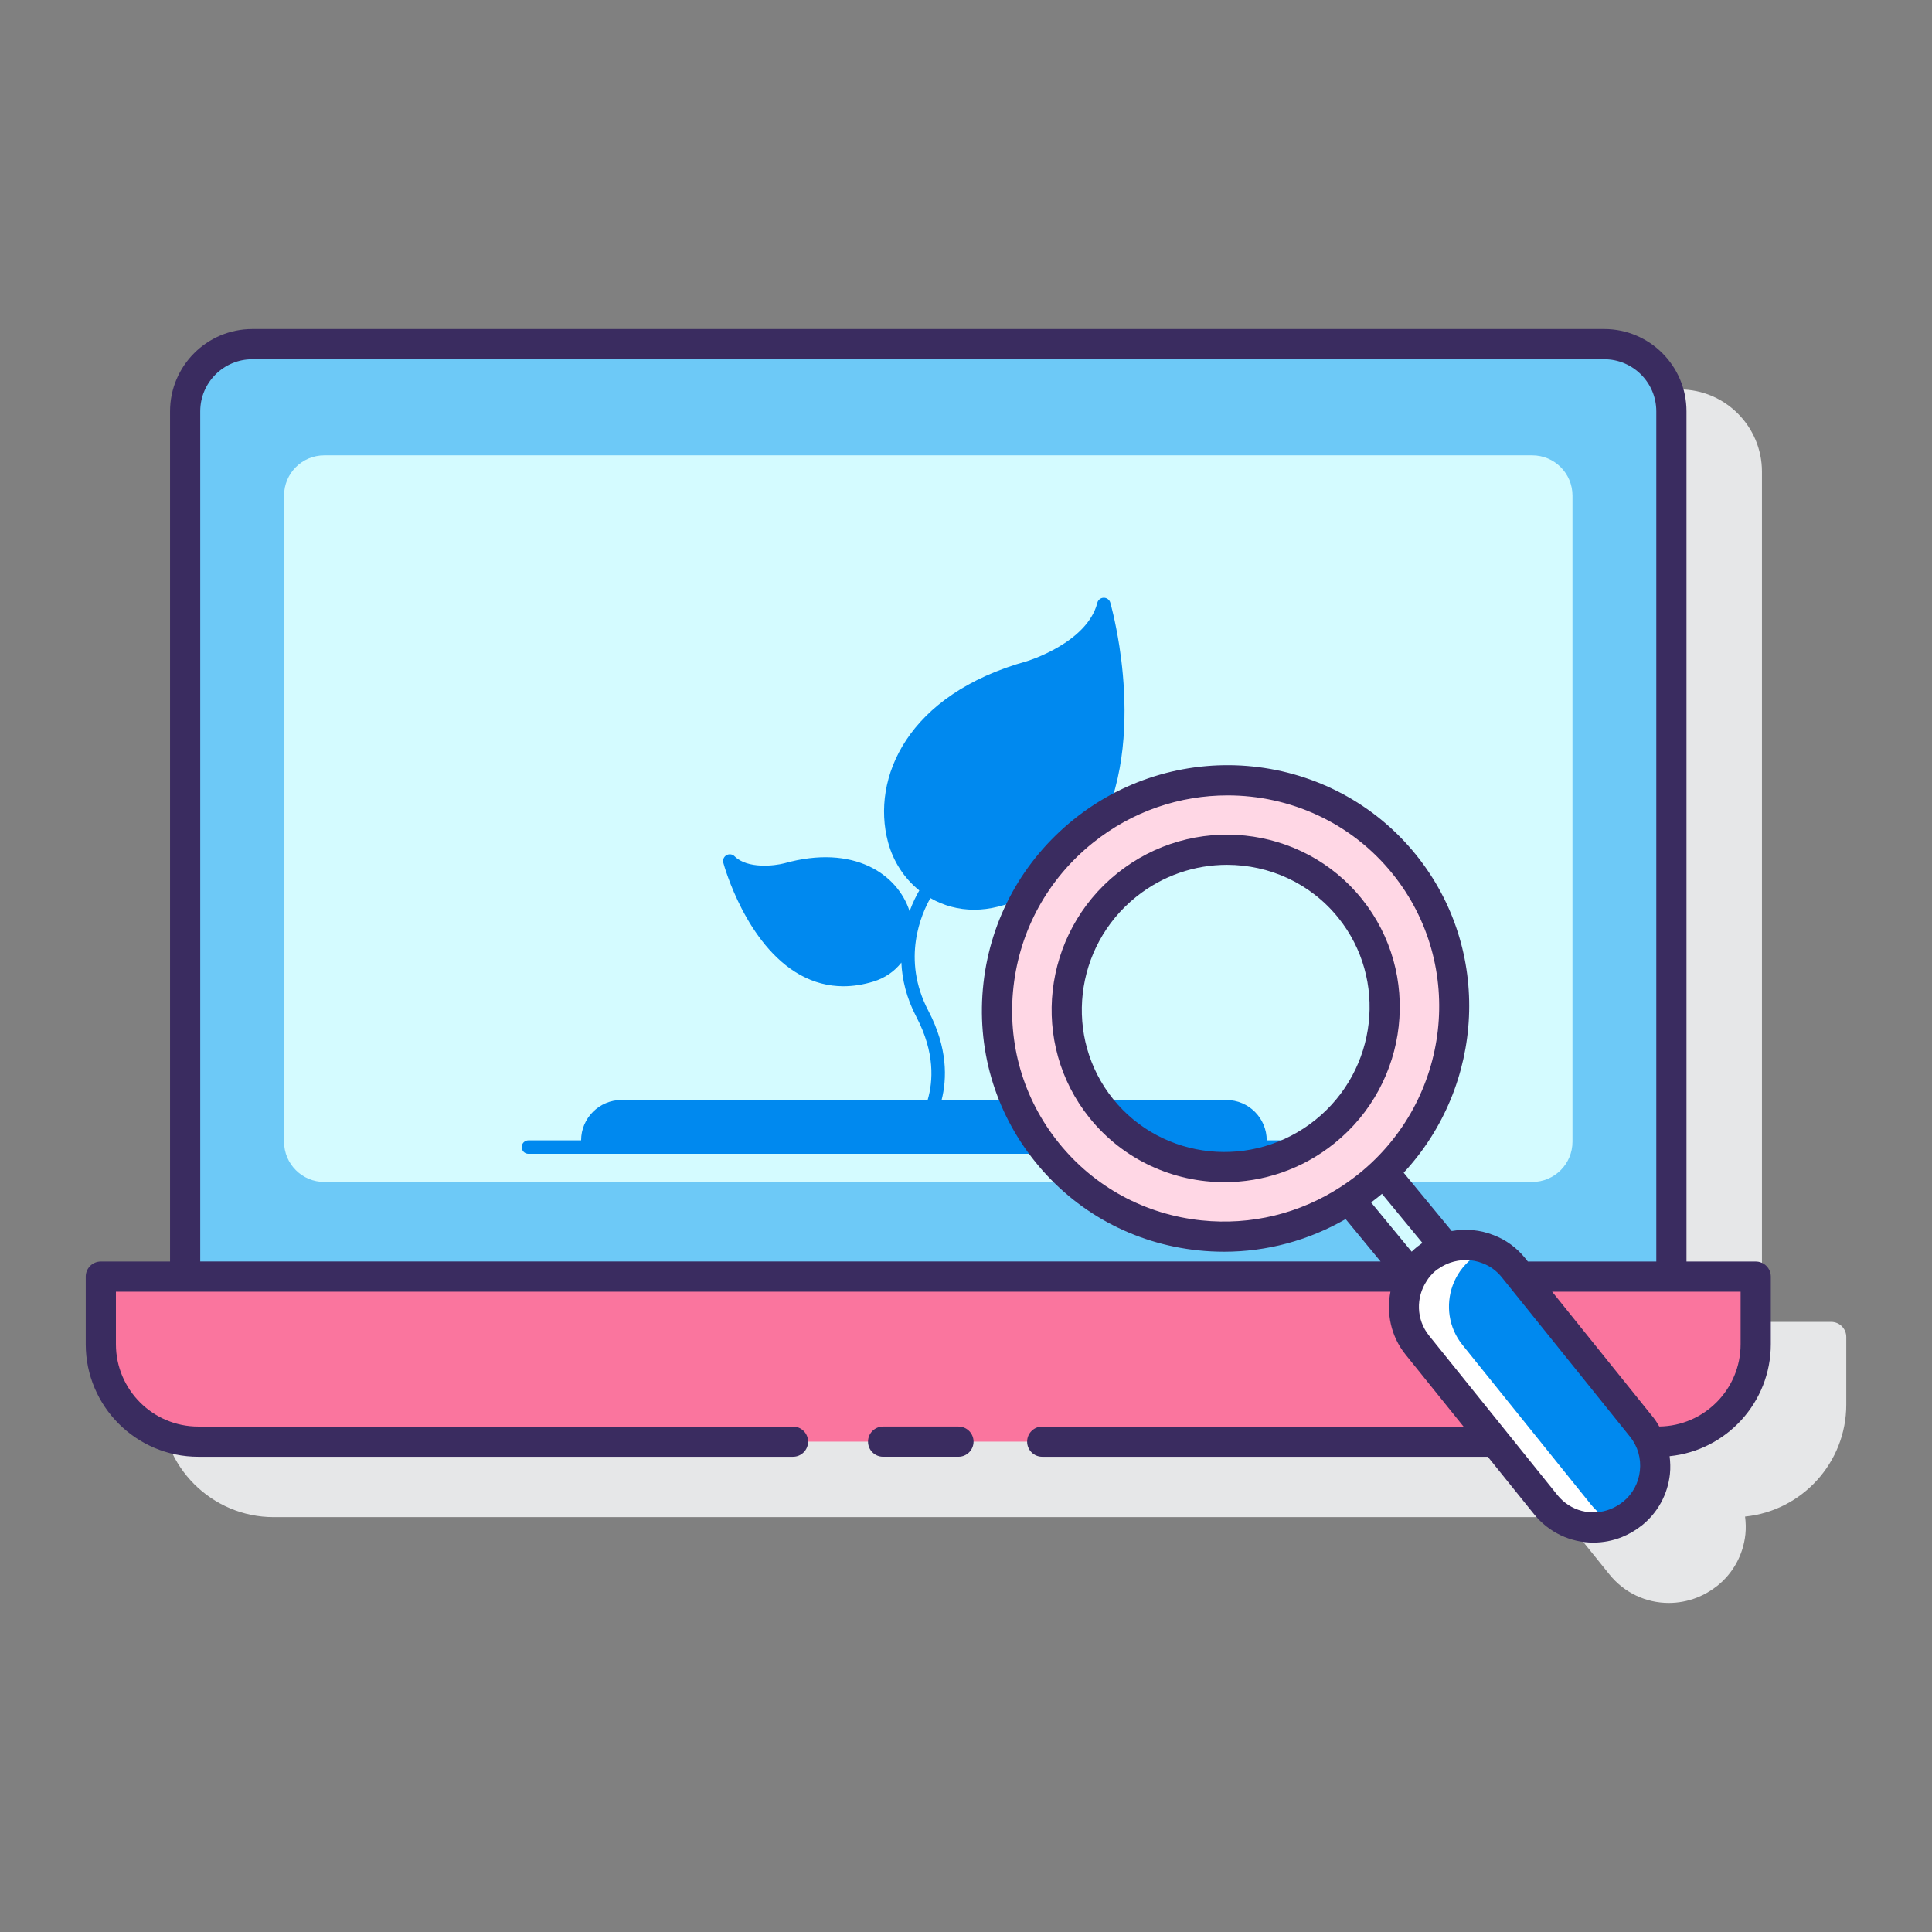 <?xml version="1.0" encoding="utf-8"?>
<!-- Generator: Adobe Illustrator 22.0.1, SVG Export Plug-In . SVG Version: 6.00 Build 0)  -->
<svg version="1.1" id="Layer_1" xmlns="http://www.w3.org/2000/svg" xmlns:xlink="http://www.w3.org/1999/xlink" x="0px" y="0px"
	 viewBox="0 0 128 128" style="enable-background:new 0 0 128 128;" xml:space="preserve">
<rect x="0" y="0" width="128" height="128" fill="#808080" stroke="none"/>
<style type="text/css">
	.st0{fill:#263238;}
	.st1{fill:#E6E7E8;}
	.st2{fill:#FFD7E5;}
	.st3{fill:#0089EF;}
	.st4{fill:#6DC9F7;}
	.st5{fill:#FA759E;}
	.st6{fill:#FFFFFF;}
	.st7{fill:#3A2C60;}
	.st8{fill:#D4FBFF;}
</style>
<g>
	<path class="st1" d="M121.32,87.579h-4.586V31.25c0-3.004-2.444-5.449-5.448-5.449H21.714c-3.004,0-5.448,2.444-5.448,5.449v56.329
		H11.68c-0.553,0-1,0.448-1,1v4.479c0,4.111,3.345,7.456,7.455,7.456h85.437l3.053,3.792c0.983,1.225,2.434,1.893,3.935,1.893
		c0.632,0,1.271-0.118,1.89-0.362c0.466-0.188,0.902-0.441,1.24-0.711l0.029-0.02c0.021-0.015,0.042-0.03,0.063-0.046
		c1.05-0.845,1.709-2.053,1.855-3.404c0.043-0.399,0.026-0.792-0.021-1.18c3.76-0.377,6.705-3.56,6.705-7.418v-4.479
		C122.32,88.026,121.873,87.579,121.32,87.579z"/>
	<g>
		<g>
			<g>
				<g>
					<g>
						<g>
							<g>
								<path class="st4" d="M110.735,84.578V27.25c0-2.457-1.992-4.449-4.449-4.449H16.714c-2.457,0-4.449,1.992-4.449,4.449
									v57.328H110.735z"/>
								<path class="st8" d="M101.514,78.308H21.486c-1.473,0-2.667-1.194-2.667-2.667V32.835c0-1.473,1.194-2.667,2.667-2.667
									h80.028c1.473,0,2.667,1.194,2.667,2.667v42.807C104.181,77.114,102.987,78.308,101.514,78.308z"/>
							</g>
						</g>
						<g>
							<path class="st5" d="M93.892,89.107c-0.922-1.15-1.118-2.651-0.645-3.949c0.072-0.2,0.165-0.392,0.269-0.58H6.679v4.479
								c0,3.565,2.89,6.455,6.455,6.455h85.912L93.892,89.107z"/>
							<path class="st5" d="M100.742,84.578l8.03,9.978c0.239,0.297,0.411,0.622,0.553,0.956h0.54c3.565,0,6.455-2.89,6.455-6.455
								v-4.479H100.742z"/>
						</g>
					</g>
				</g>
			</g>
		</g>
		<path class="st3" d="M87.416,75.552h-3.492c0-1.475-1.2-2.674-2.674-2.674H62.384c0.356-1.404,0.413-3.452-0.879-5.914
			c-1.807-3.442-0.441-6.451,0.137-7.463c0.88,0.508,1.868,0.77,2.895,0.77c0.522,0,1.054-0.067,1.587-0.202
			c9.308-2.361,8.721-12.856,8.037-17.259c-0.269-1.719-0.587-2.838-0.601-2.884c-0.055-0.191-0.23-0.323-0.428-0.323
			c-0.002,0-0.005,0-0.007,0c-0.202,0.003-0.376,0.141-0.425,0.336c-0.672,2.653-4.637,3.86-4.669,3.869
			c-7.925,2.196-10.324,7.748-9.199,11.977c0.344,1.287,1.077,2.411,2.074,3.21c-0.175,0.3-0.419,0.77-0.643,1.374
			c-0.795-2.455-3.695-4.464-8.306-3.172c-0.62,0.163-2.418,0.393-3.292-0.468c-0.144-0.141-0.364-0.169-0.538-0.068
			c-0.174,0.102-0.258,0.307-0.205,0.501c0.06,0.221,1.509,5.444,5.098,7.431c0.901,0.499,1.858,0.749,2.86,0.749
			c0.642,0,1.301-0.103,1.977-0.308c0.779-0.237,1.412-0.685,1.861-1.261c0.05,1.106,0.327,2.328,0.997,3.605
			c1.239,2.36,1.104,4.271,0.744,5.499H41.175c-1.474,0-2.674,1.2-2.674,2.674h-3.492c-0.246,0-0.446,0.2-0.446,0.446
			s0.199,0.446,0.446,0.446h3.938h0.446h43.64h0.445h3.938c0.246,0,0.446-0.2,0.446-0.446S87.663,75.552,87.416,75.552z"/>
		<g>
			<g>
				<path class="st8" d="M94.511,83.388l0.033-0.024c0.389-0.313,0.823-0.529,1.271-0.677l-4.154-5.039
					c-0.324,0.311-0.657,0.615-1.013,0.902c-0.412,0.331-0.836,0.637-1.27,0.919l4.169,5.058
					C93.791,84.101,94.109,83.713,94.511,83.388z"/>
				<path class="st6" d="M93.891,89.107l8.509,10.573c1.118,1.387,2.978,1.852,4.569,1.273c0.408-0.147,0.791-0.367,1.15-0.653
					l0.033-0.024c1.746-1.403,2.023-3.973,0.62-5.719l-8.509-10.573c-1.403-1.746-3.973-2.023-5.719-0.62l-0.033,0.024
					c-0.596,0.481-1.02,1.093-1.264,1.77C92.774,86.455,92.969,87.956,93.891,89.107z"/>
				<path class="st3" d="M108.155,100.279l-0.03,0.02c-0.33,0.26-0.68,0.46-1.05,0.61c-0.63-0.25-1.21-0.66-1.67-1.23l-8.51-10.57
					c-0.93-1.15-1.12-2.65-0.65-3.95c0.25-0.68,0.67-1.29,1.27-1.77l0.03-0.03c0.32-0.26,0.67-0.46,1.04-0.6
					c0.64,0.24,1.22,0.65,1.68,1.22l8.51,10.58C110.175,96.299,109.895,98.879,108.155,100.279z"/>
				<g>
					<path class="st2" d="M93.053,57.281c-5.215-6.483-14.746-7.473-21.289-2.21s-7.619,14.785-2.405,21.268
						c5.215,6.483,14.746,7.473,21.289,2.21C97.192,73.286,98.268,63.764,93.053,57.281z M87.774,74.975
						c-4.551,3.661-11.181,2.972-14.808-1.537c-3.627-4.51-2.878-11.133,1.673-14.794c4.551-3.661,11.181-2.972,14.808,1.537
						C93.074,64.691,92.326,71.314,87.774,74.975z"/>
					<g>
						<path class="st7" d="M63.5,94.513h-4.992c-0.553,0-1,0.448-1,1s0.447,1,1,1H63.5c0.553,0,1-0.448,1-1
							S64.053,94.513,63.5,94.513z"/>
						<path class="st7" d="M116.32,83.579h-4.586V27.25c0-3.004-2.444-5.448-5.448-5.448H16.714c-3.004,0-5.448,2.444-5.448,5.448
							v56.329H6.68c-0.553,0-1,0.448-1,1v4.479c0,4.111,3.345,7.456,7.455,7.456h39.403c0.553,0,1-0.448,1-1s-0.447-1-1-1H13.135
							c-3.008,0-5.455-2.447-5.455-5.456v-3.479h4.586h79.855c-0.279,1.418,0.022,2.943,0.995,4.158l3.846,4.777H69.05
							c-0.553,0-1,0.448-1,1s0.447,1,1,1h29.521l3.054,3.793c0.983,1.225,2.434,1.893,3.935,1.893c0.632,0,1.272-0.118,1.891-0.363
							c0.467-0.189,0.901-0.442,1.239-0.711l0.029-0.02c0.021-0.015,0.042-0.03,0.063-0.046c1.05-0.845,1.709-2.053,1.855-3.404
							c0.043-0.399,0.026-0.792-0.021-1.18c3.76-0.377,6.705-3.56,6.705-7.418v-4.479C117.32,84.026,116.873,83.579,116.32,83.579z
							 M13.266,27.25c0-1.901,1.547-3.448,3.448-3.448h89.572c1.901,0,3.448,1.547,3.448,3.448v56.329h-8.509l-0.183-0.227
							c-0.559-0.692-1.287-1.221-2.089-1.522c-0.896-0.355-1.856-0.435-2.772-0.271l-3.184-3.863
							c5.374-5.787,5.885-14.762,0.834-21.043c-5.552-6.903-15.731-7.961-22.695-2.362c-3.371,2.711-5.494,6.563-5.979,10.843
							c-0.483,4.284,0.731,8.485,3.422,11.83c2.69,3.345,6.533,5.433,10.822,5.878c0.567,0.059,1.135,0.088,1.698,0.088
							c2.839,0,5.599-0.748,8.054-2.162l2.315,2.809H13.266V27.25z M93.919,82.58c-0.006,0.004-0.015,0.014-0.022,0.02
							c-0.004,0.003-0.009,0.007-0.014,0.01c-0.124,0.1-0.242,0.207-0.356,0.318l-2.688-3.261c0.147-0.111,0.293-0.224,0.437-0.339
							c0.096-0.077,0.189-0.155,0.283-0.234l2.681,3.253c-0.088,0.059-0.17,0.122-0.251,0.185
							C93.966,82.549,93.941,82.562,93.919,82.58z M88.849,78.619c-2.732,1.784-5.959,2.576-9.239,2.235
							c-3.754-0.39-7.116-2.216-9.47-5.142c-2.354-2.926-3.417-6.603-2.992-10.352c0.424-3.753,2.286-7.13,5.244-9.509
							c2.638-2.122,5.802-3.154,8.938-3.154c4.117,0,8.186,1.781,10.945,5.212v0c4.86,6.043,3.85,14.954-2.253,19.862
							C89.647,78.07,89.252,78.356,88.849,78.619z M108.647,97.439c-0.087,0.809-0.477,1.533-1.097,2.042
							c-0.018,0.012-0.035,0.025-0.045,0.033c-0.248,0.195-0.513,0.349-0.799,0.465c-1.259,0.5-2.677,0.127-3.523-0.927
							l-8.508-10.568c-0.854-1.066-0.87-2.524-0.16-3.606c0.067-0.103,0.133-0.207,0.209-0.299c0.124-0.147,0.261-0.286,0.416-0.41
							c0.007-0.006,0.019-0.017,0.028-0.025l0,0c0.045-0.036,0.099-0.063,0.146-0.096c0.134-0.095,0.276-0.175,0.422-0.247
							c0.103-0.049,0.208-0.095,0.322-0.136c0.691-0.244,1.459-0.253,2.174,0.031c0.485,0.182,0.919,0.498,1.252,0.911l8.51,10.58
							C108.505,95.82,108.736,96.62,108.647,97.439z M115.32,89.058c0,2.986-2.412,5.416-5.389,5.452
							c-0.118-0.197-0.232-0.396-0.378-0.577l-6.719-8.354h7.9h4.586V89.058z"/>
						<path class="st7" d="M90.226,59.555c-3.968-4.931-11.24-5.69-16.215-1.69c-4.973,4-5.792,11.268-1.825,16.2
							c2.255,2.802,5.576,4.257,8.938,4.257c2.554,0,5.13-0.84,7.277-2.567C93.374,71.754,94.193,64.487,90.226,59.555z
							 M87.147,74.196c-4.113,3.309-10.127,2.687-13.402-1.384c-3.275-4.073-2.594-10.079,1.521-13.388
							c1.778-1.431,3.912-2.127,6.025-2.127c2.775,0,5.518,1.2,7.377,3.512C91.943,64.881,91.262,70.887,87.147,74.196z"/>
					</g>
				</g>
			</g>
		</g>
	</g>
</g>
</svg>
